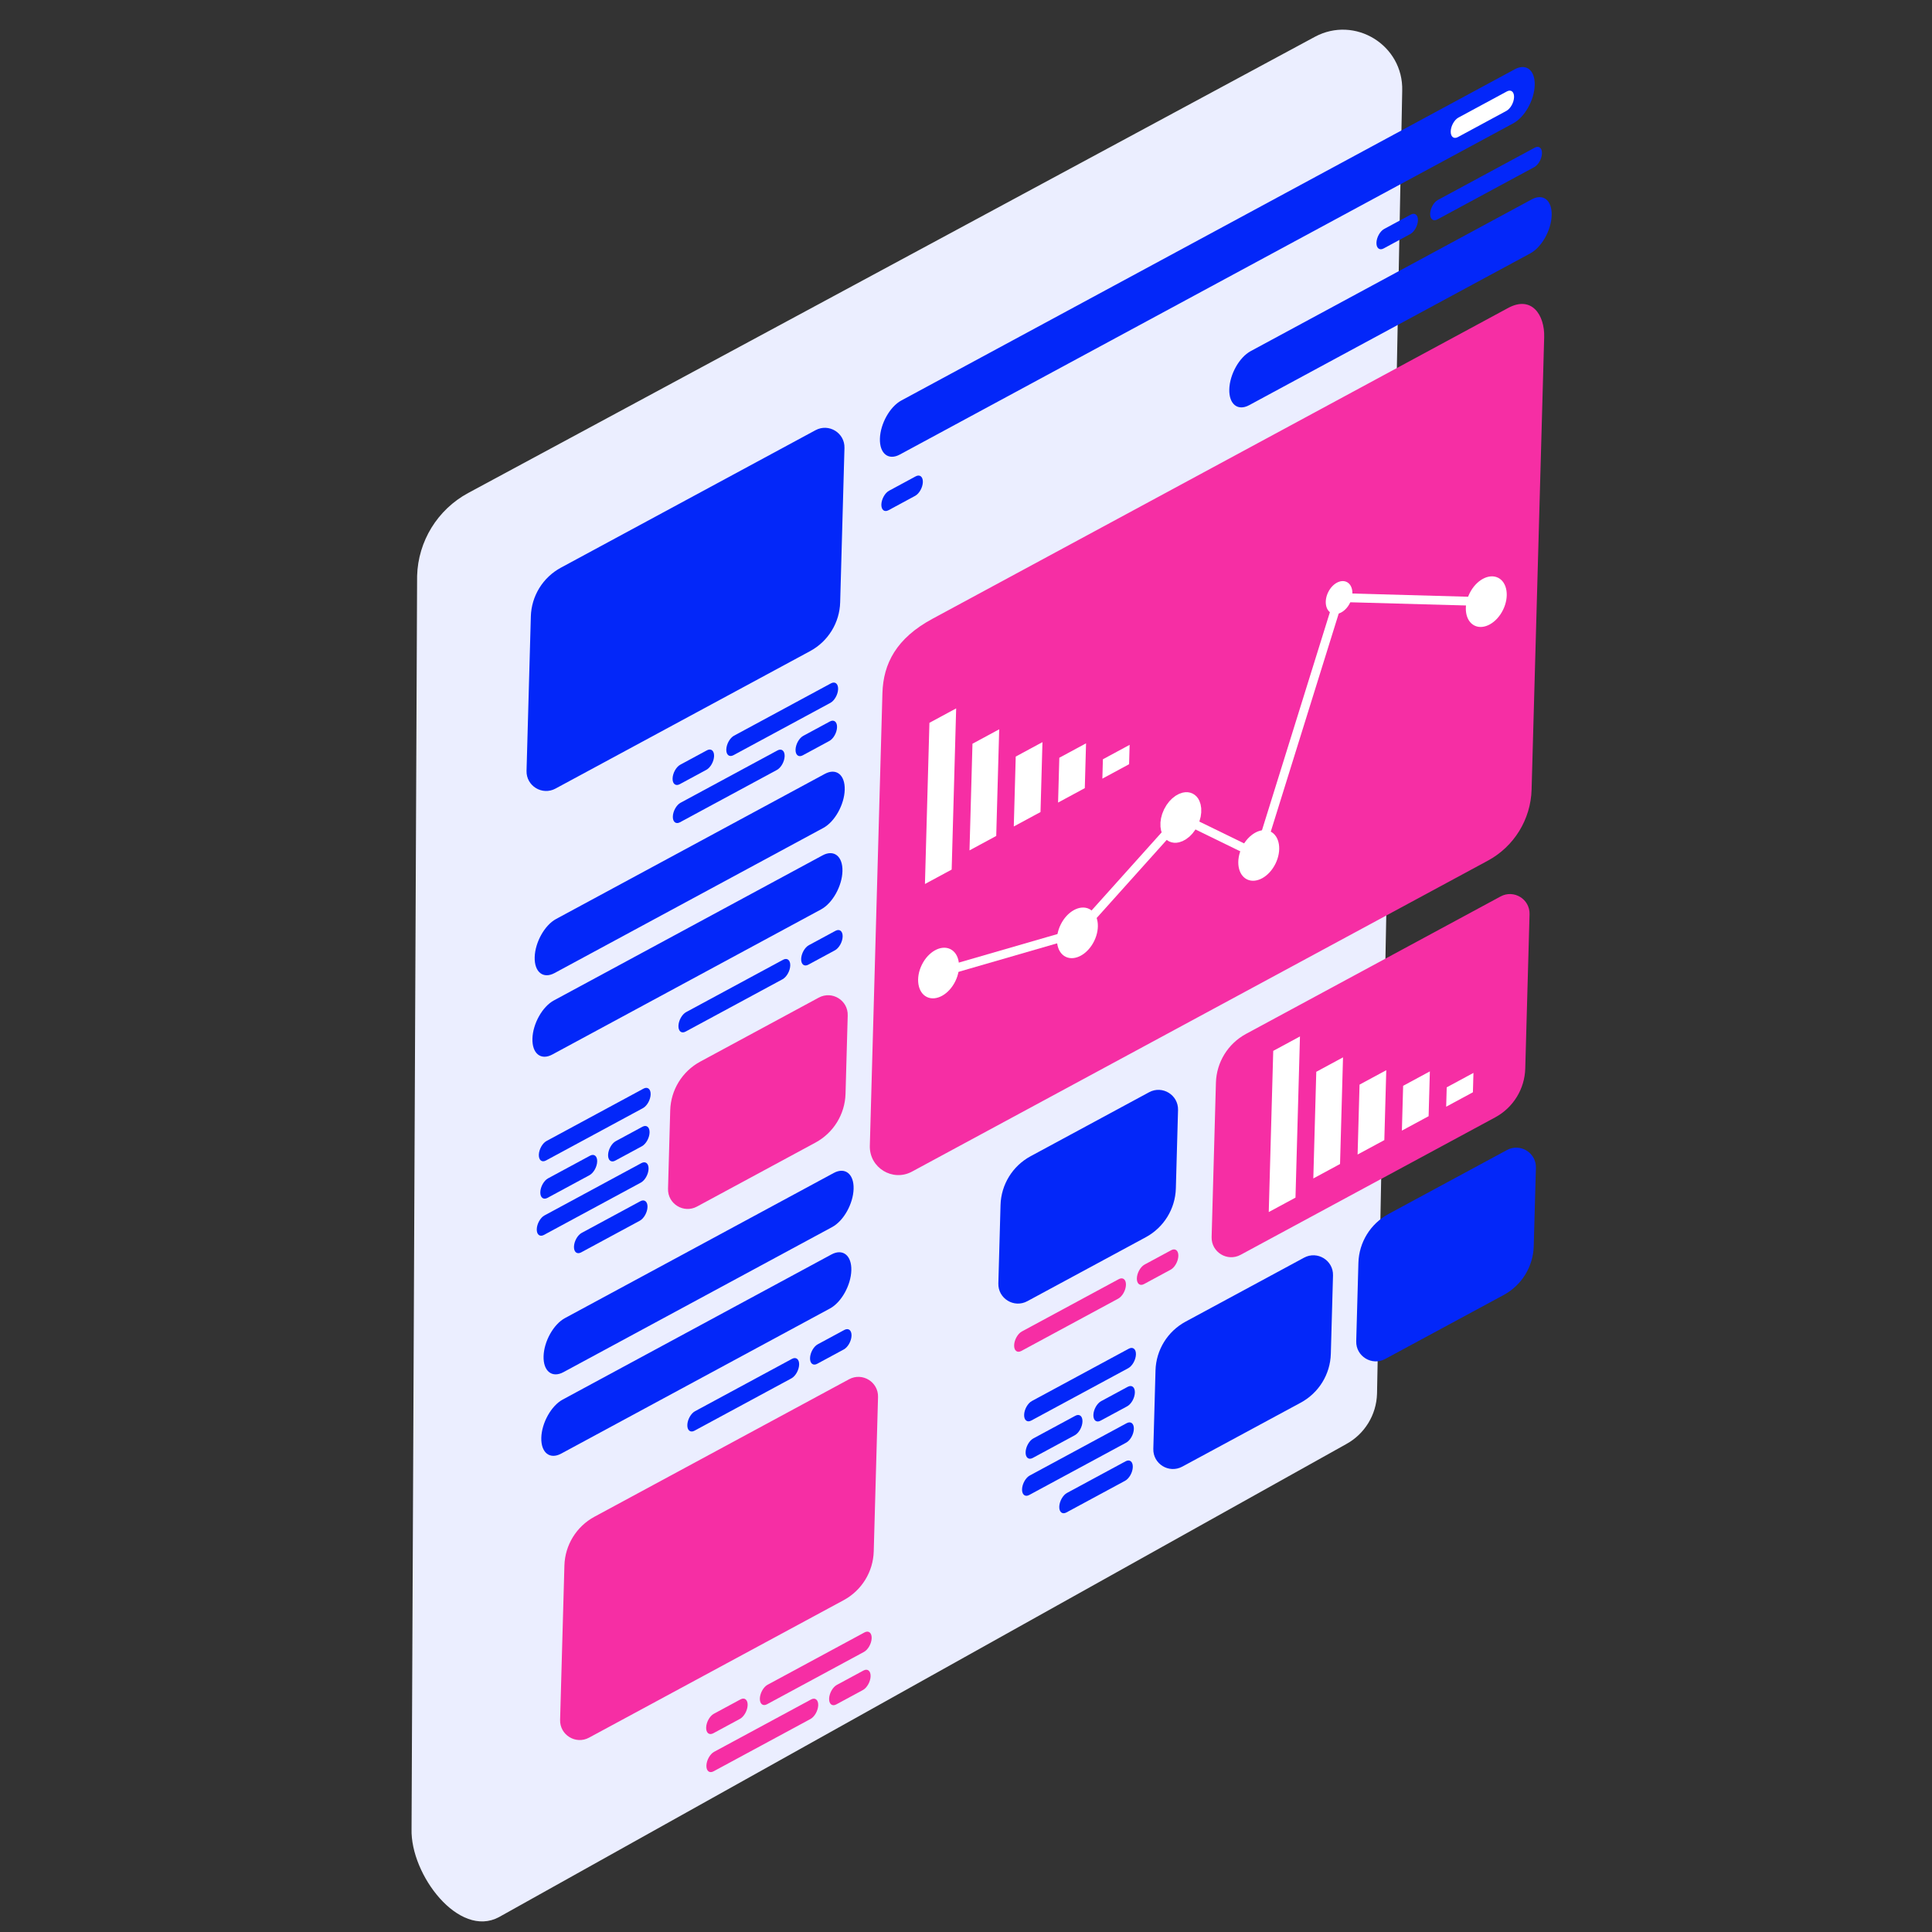 <?xml version="1.0" standalone="no"?><!DOCTYPE svg PUBLIC "-//W3C//DTD SVG 1.1//EN" "http://www.w3.org/Graphics/SVG/1.1/DTD/svg11.dtd"><svg height="1920" node-id="1" sillyvg="true" template-height="1920" template-width="1920" version="1.1" viewBox="0 0 1920 1920" width="1920" xmlns="http://www.w3.org/2000/svg" xmlns:xlink="http://www.w3.org/1999/xlink"><rect x="0" y="0" width="1920" height="1920" fill="#333333" stroke="none"/><defs node-id="88"></defs><g node-id="243"><path d="M 1393.50 90.16 L 1368.47 1385.07 C 1367.88 1406.12 1356.11 1425.26 1337.59 1435.27 L 495.96 1905.16 C 456.05 1926.74 407.74 1862.99 409.00 1817.63 L 414.52 572.39 C 415.48 537.83 434.81 506.42 465.21 489.97 L 1306.54 36.67 C 1346.46 15.09 1394.76 44.81 1393.50 90.16 Z" fill="#ebeeff" fill-rule="nonzero" group-id="1" node-id="93" stroke="none" target-height="1911.65" target-width="987.02" target-x="407.74" target-y="15.09"></path><path d="M 1498.82 306.03 L 926.53 615.03 C 890.95 634.24 877.77 659.33 876.94 688.94 L 864.43 1138.65 C 863.82 1160.44 887.07 1174.72 906.28 1164.35 L 1478.57 855.34 C 1504.67 841.25 1521.25 814.33 1522.08 784.71 L 1534.59 335.00 C 1535.20 313.22 1522.32 293.34 1498.82 306.03 Z" fill="#f62ea4" fill-rule="nonzero" group-id="1" node-id="95" stroke="none" target-height="881.38" target-width="671.38" target-x="863.82" target-y="293.34"></path><path d="M 810.46 427.52 L 557.43 564.14 C 539.50 573.82 528.10 592.32 527.54 612.67 L 523.27 766.04 C 522.85 781.01 538.83 790.83 552.03 783.70 L 805.06 647.08 C 822.99 637.40 834.39 618.90 834.95 598.55 L 839.22 445.18 C 839.64 430.20 823.66 420.39 810.46 427.52 Z" fill="#0327f9" fill-rule="nonzero" group-id="1" node-id="97" stroke="none" target-height="370.44" target-width="316.79" target-x="522.85" target-y="420.39"></path><path d="M 813.69 991.42 L 695.94 1055.00 C 678.01 1064.68 666.61 1083.18 666.05 1103.53 L 663.88 1181.42 C 663.46 1196.39 679.44 1206.21 692.64 1199.08 L 810.39 1135.50 C 828.32 1125.82 839.72 1107.32 840.28 1086.97 L 842.45 1009.08 C 842.87 994.10 826.89 984.29 813.69 991.42 Z" fill="#f62ea4" fill-rule="nonzero" group-id="1" node-id="99" stroke="none" target-height="221.92" target-width="179.41" target-x="663.46" target-y="984.29"></path><g node-id="244"><g node-id="250"><path d="M 933.96 971.19 L 1073.14 930.92 L 1174.64 817.79 L 1253.59 856.30 L 1333.96 598.31 L 1476.94 602.29 L 1477.18 593.54 L 1327.56 589.38 L 1248.26 843.96 L 1172.53 807.02 L 1068.29 923.21 L 931.52 962.79 Z" fill="#ffffff" fill-rule="nonzero" group-id="1,2,8" node-id="105" stroke="none" target-height="381.81" target-width="545.66" target-x="931.52" target-y="589.38"></path><path d="M 949.41 975.12 C 942.98 988.27 930.30 995.28 921.10 990.79 C 911.90 986.30 909.65 972.00 916.08 958.86 C 922.51 945.71 935.19 938.70 944.39 943.19 C 953.59 947.68 955.84 961.97 949.41 975.12 Z" fill="#ffffff" fill-rule="nonzero" group-id="1,2,8" node-id="107" stroke="none" target-height="56.58" target-width="46.19" target-x="909.65" target-y="938.7"></path><path d="M 1087.38 935.19 C 1080.95 948.34 1068.27 955.35 1059.07 950.86 C 1049.87 946.37 1047.62 932.07 1054.05 918.93 C 1060.48 905.78 1073.16 898.77 1082.36 903.26 C 1091.57 907.75 1093.82 922.05 1087.38 935.19 Z" fill="#ffffff" fill-rule="nonzero" group-id="1,2,8" node-id="109" stroke="none" target-height="56.58" target-width="46.2" target-x="1047.62" target-y="898.77"></path><g node-id="253"><path d="M 1185.18 788.62 L 1187.33 789.96 L 1189.17 791.61 L 1190.72 793.61 L 1191.99 795.99 L 1193.14 799.39 L 1193.75 803.19 L 1193.77 807.45 L 1193.21 811.68 L 1192.02 816.05 L 1190.15 820.57 L 1187.71 824.82 L 1184.99 828.43 L 1181.99 831.47 L 1178.61 834.05 L 1175.23 835.90 L 1171.83 837.07 L 1169.17 837.52 L 1166.64 837.51 L 1164.21 837.08 L 1161.84 836.20 L 1159.69 834.86 L 1157.85 833.20 L 1156.31 831.21 L 1155.03 828.83 L 1153.88 825.42 L 1153.27 821.62 L 1153.25 817.36 L 1153.82 813.13 L 1155.00 808.77 L 1156.87 804.24 L 1159.31 800.00 L 1162.03 796.39 L 1165.03 793.35 L 1168.42 790.76 L 1171.79 788.92 L 1175.19 787.74 L 1177.85 787.30 L 1180.38 787.30 L 1182.81 787.74 L 1185.18 788.62 Z" fill="#ffffff" fill-rule="nonzero" group-id="1,2,8,11" node-id="113" stroke="none" target-height="50.223" target-width="40.525" target-x="1153.249" target-y="787.295"></path></g><path d="M 1184.01 817.49 C 1179.99 825.72 1172.05 830.11 1166.30 827.30 C 1160.55 824.49 1159.14 815.55 1163.16 807.32 C 1167.18 799.09 1175.12 794.70 1180.87 797.51 C 1186.63 800.32 1188.04 809.27 1184.01 817.49 Z" fill="#ffffff" fill-rule="nonzero" group-id="1,2,8" node-id="116" stroke="none" target-height="35.41" target-width="28.9" target-x="1159.14" target-y="794.7"></path><path d="M 1267.59 858.26 C 1261.16 871.41 1248.48 878.42 1239.28 873.93 C 1230.08 869.44 1227.83 855.14 1234.26 842.00 C 1240.69 828.85 1253.37 821.84 1262.57 826.33 C 1271.78 830.82 1274.03 845.11 1267.59 858.26 Z" fill="#ffffff" fill-rule="nonzero" group-id="1,2,8" node-id="118" stroke="none" target-height="56.58" target-width="46.2" target-x="1227.83" target-y="821.84"></path><path d="M 1341.61 599.14 C 1337.42 607.70 1329.17 612.26 1323.18 609.34 C 1317.19 606.42 1315.73 597.11 1319.91 588.56 C 1324.10 580.00 1332.35 575.44 1338.34 578.36 C 1344.33 581.28 1345.79 590.58 1341.61 599.14 Z" fill="#ffffff" fill-rule="nonzero" group-id="1,2,8" node-id="120" stroke="none" target-height="36.82" target-width="30.06" target-x="1315.73" target-y="575.44"></path><path d="M 1493.72 606.05 C 1487.29 619.20 1474.61 626.21 1465.41 621.72 C 1456.21 617.23 1453.96 602.93 1460.39 589.79 C 1466.82 576.64 1479.50 569.63 1488.70 574.12 C 1497.91 578.60 1500.16 592.90 1493.72 606.05 Z" fill="#ffffff" fill-rule="nonzero" group-id="1,2,8" node-id="122" stroke="none" target-height="56.58" target-width="46.2" target-x="1453.96" target-y="569.63"></path></g></g><path d="M 832.90 684.81 C 833.05 679.46 829.86 676.91 825.78 679.12 L 729.45 731.13 C 725.37 733.33 721.94 739.46 721.79 744.81 C 721.64 750.16 724.83 752.71 728.91 750.50 L 825.24 698.49 C 829.32 696.28 832.75 690.16 832.90 684.81 Z" fill="#0327f9" fill-rule="nonzero" group-id="1" node-id="126" stroke="none" target-height="75.8" target-width="111.41" target-x="721.64" target-y="676.91"></path><path d="M 779.77 751.46 C 779.92 746.11 776.73 743.56 772.65 745.77 L 676.32 797.78 C 672.24 799.98 668.81 806.11 668.66 811.46 C 668.51 816.81 671.70 819.36 675.78 817.15 L 772.11 765.14 C 776.20 762.93 779.62 756.81 779.77 751.46 Z" fill="#0327f9" fill-rule="nonzero" group-id="1" node-id="128" stroke="none" target-height="75.8" target-width="111.41" target-x="668.51" target-y="743.56"></path><path d="M 839.47 784.86 C 839.88 770.03 831.04 762.96 819.71 769.08 L 552.61 913.30 C 541.29 919.41 531.78 936.39 531.37 951.22 C 530.96 966.05 539.80 973.12 551.13 967.00 L 818.23 822.78 C 829.55 816.66 839.06 799.69 839.47 784.86 Z" fill="#0327f9" fill-rule="nonzero" group-id="1" node-id="130" stroke="none" target-height="210.16" target-width="308.92" target-x="530.96" target-y="762.96"></path><path d="M 1525.18 84.59 C 1525.59 69.76 1516.74 62.69 1505.42 68.81 L 895.69 398.03 C 884.37 404.14 874.86 421.12 874.45 435.95 C 874.04 450.78 882.89 457.85 894.21 451.73 L 1503.95 122.51 C 1515.26 116.39 1524.77 99.42 1525.18 84.59 Z" fill="#0327f9" fill-rule="nonzero" group-id="1" node-id="132" stroke="none" target-height="395.16" target-width="651.55" target-x="874.04" target-y="62.69"></path><path d="M 1542.04 213.89 C 1542.45 199.06 1533.60 191.99 1522.28 198.11 L 1242.90 348.96 C 1231.58 355.07 1222.07 372.05 1221.66 386.88 C 1221.25 401.71 1230.09 408.78 1241.41 402.66 L 1520.80 251.80 C 1532.12 245.70 1541.63 228.72 1542.04 213.89 Z" fill="#0327f9" fill-rule="nonzero" group-id="1" node-id="134" stroke="none" target-height="216.79" target-width="321.2" target-x="1221.25" target-y="191.99"></path><path d="M 837.22 865.83 C 837.63 851.00 828.78 843.93 817.46 850.05 L 550.36 994.27 C 539.04 1000.38 529.53 1017.36 529.12 1032.19 C 528.71 1047.02 537.56 1054.09 548.88 1047.97 L 815.98 903.75 C 827.30 897.63 836.81 880.66 837.22 865.83 Z" fill="#0327f9" fill-rule="nonzero" group-id="1" node-id="136" stroke="none" target-height="210.16" target-width="308.92" target-x="528.71" target-y="843.93"></path><path d="M 709.64 751.36 C 709.79 746.01 706.60 743.46 702.52 745.67 L 676.07 759.95 C 671.99 762.15 668.56 768.28 668.41 773.63 C 668.26 778.98 671.45 781.53 675.53 779.32 L 701.98 765.04 C 706.07 762.83 709.50 756.71 709.64 751.36 Z" fill="#0327f9" fill-rule="nonzero" group-id="1" node-id="138" stroke="none" target-height="38.07" target-width="41.53" target-x="668.26" target-y="743.46"></path><path d="M 1532.39 152.41 C 1532.54 147.06 1529.35 144.51 1525.27 146.72 L 1428.94 198.73 C 1424.86 200.93 1421.43 207.06 1421.28 212.41 C 1421.13 217.76 1424.32 220.31 1428.40 218.10 L 1524.73 166.09 C 1528.81 163.88 1532.24 157.76 1532.39 152.41 Z" fill="#0327f9" fill-rule="nonzero" group-id="1" node-id="140" stroke="none" target-height="75.8" target-width="111.41" target-x="1421.13" target-y="144.51"></path><path d="M 1409.13 218.96 C 1409.28 213.61 1406.09 211.06 1402.01 213.27 L 1375.56 227.55 C 1371.48 229.75 1368.05 235.88 1367.90 241.23 C 1367.75 246.58 1370.94 249.13 1375.02 246.92 L 1401.47 232.64 C 1405.56 230.43 1408.98 224.31 1409.13 218.96 Z" fill="#0327f9" fill-rule="nonzero" group-id="1" node-id="142" stroke="none" target-height="38.07" target-width="41.53" target-x="1367.75" target-y="211.06"></path><path d="M 1504.65 96.55 C 1504.80 91.20 1501.61 88.65 1497.53 90.86 L 1449.37 116.86 C 1445.29 119.06 1441.86 125.19 1441.71 130.54 C 1441.56 135.89 1444.75 138.44 1448.83 136.23 L 1496.99 110.23 C 1501.08 108.02 1504.51 101.89 1504.65 96.55 Z" fill="#ffffff" fill-rule="nonzero" group-id="1" node-id="144" stroke="none" target-height="49.79" target-width="63.24" target-x="1441.56" target-y="88.65"></path><path d="M 917.12 479.09 C 917.27 473.74 914.08 471.19 910.00 473.40 L 883.55 487.68 C 879.47 489.88 876.04 496.01 875.89 501.36 C 875.74 506.71 878.93 509.26 883.01 507.05 L 909.46 492.77 C 913.54 490.56 916.97 484.43 917.12 479.09 Z" fill="#0327f9" fill-rule="nonzero" group-id="1" node-id="146" stroke="none" target-height="38.07" target-width="41.53" target-x="875.74" target-y="471.19"></path><path d="M 831.84 722.69 C 831.99 717.34 828.80 714.79 824.72 717.00 L 798.27 731.28 C 794.19 733.48 790.76 739.61 790.61 744.96 C 790.46 750.31 793.65 752.86 797.73 750.65 L 824.18 736.37 C 828.27 734.16 831.70 728.04 831.84 722.69 Z" fill="#0327f9" fill-rule="nonzero" group-id="1" node-id="148" stroke="none" target-height="38.07" target-width="41.53" target-x="790.46" target-y="714.79"></path><path d="M 843.82 1370.68 L 590.79 1507.30 C 572.86 1516.98 561.46 1535.48 560.90 1555.83 L 556.63 1709.20 C 556.21 1724.17 572.19 1733.99 585.39 1726.86 L 838.42 1590.24 C 856.35 1580.56 867.75 1562.06 868.31 1541.71 L 872.58 1388.34 C 872.99 1373.37 857.01 1363.55 843.82 1370.68 Z" fill="#f62ea4" fill-rule="nonzero" group-id="1,3" node-id="152" stroke="none" target-height="370.44" target-width="316.78" target-x="556.21" target-y="1363.55"></path><path d="M 866.25 1627.98 C 866.40 1622.63 863.21 1620.08 859.13 1622.29 L 762.80 1674.30 C 758.72 1676.50 755.29 1682.63 755.14 1687.98 C 754.99 1693.33 758.18 1695.88 762.26 1693.67 L 858.59 1641.66 C 862.67 1639.45 866.10 1633.32 866.25 1627.98 Z" fill="#f62ea4" fill-rule="nonzero" group-id="1,3" node-id="154" stroke="none" target-height="75.8" target-width="111.41" target-x="754.99" target-y="1620.08"></path><path d="M 813.13 1694.62 C 813.28 1689.27 810.09 1686.72 806.01 1688.93 L 709.68 1740.94 C 705.60 1743.14 702.17 1749.27 702.02 1754.62 C 701.87 1759.97 705.06 1762.52 709.14 1760.31 L 805.47 1708.30 C 809.55 1706.09 812.98 1699.97 813.13 1694.62 Z" fill="#f62ea4" fill-rule="nonzero" group-id="1,3" node-id="156" stroke="none" target-height="75.8" target-width="111.41" target-x="701.87" target-y="1686.72"></path><path d="M 743.00 1694.53 C 743.15 1689.18 739.96 1686.63 735.88 1688.84 L 709.43 1703.12 C 705.35 1705.32 701.92 1711.45 701.77 1716.80 C 701.62 1722.15 704.81 1724.70 708.89 1722.49 L 735.34 1708.21 C 739.42 1706.00 742.85 1699.87 743.00 1694.53 Z" fill="#f62ea4" fill-rule="nonzero" group-id="1,3" node-id="158" stroke="none" target-height="38.07" target-width="41.53" target-x="701.62" target-y="1686.63"></path><path d="M 865.20 1665.86 C 865.35 1660.51 862.16 1657.96 858.08 1660.17 L 831.63 1674.45 C 827.55 1676.65 824.12 1682.78 823.97 1688.13 C 823.82 1693.48 827.01 1696.03 831.09 1693.82 L 857.54 1679.54 C 861.62 1677.33 865.05 1671.20 865.20 1665.86 Z" fill="#f62ea4" fill-rule="nonzero" group-id="1,3" node-id="160" stroke="none" target-height="38.07" target-width="41.53" target-x="823.82" target-y="1657.96"></path><path d="M 646.60 1087.58 C 646.75 1082.23 643.56 1079.68 639.48 1081.89 L 543.15 1133.90 C 539.07 1136.10 535.64 1142.23 535.49 1147.58 C 535.34 1152.93 538.53 1155.48 542.61 1153.27 L 638.94 1101.26 C 643.02 1099.05 646.45 1092.93 646.60 1087.58 Z" fill="#0327f9" fill-rule="nonzero" group-id="1" node-id="163" stroke="none" target-height="75.8" target-width="111.41" target-x="535.34" target-y="1079.68"></path><path d="M 644.54 1161.57 C 644.69 1156.22 641.50 1153.67 637.42 1155.88 L 541.09 1207.89 C 537.01 1210.09 533.58 1216.22 533.43 1221.57 C 533.28 1226.92 536.47 1229.47 540.55 1227.26 L 636.88 1175.25 C 640.96 1173.05 644.39 1166.92 644.54 1161.57 Z" fill="#0327f9" fill-rule="nonzero" group-id="1" node-id="165" stroke="none" target-height="75.8" target-width="111.41" target-x="533.28" target-y="1153.67"></path><path d="M 643.48 1199.46 C 643.63 1194.11 640.44 1191.56 636.36 1193.77 L 578.07 1225.24 C 573.99 1227.44 570.56 1233.57 570.41 1238.92 C 570.26 1244.27 573.45 1246.82 577.53 1244.61 L 635.82 1213.14 C 639.91 1210.93 643.34 1204.80 643.48 1199.46 Z" fill="#0327f9" fill-rule="nonzero" group-id="1" node-id="167" stroke="none" target-height="55.26" target-width="73.37" target-x="570.26" target-y="1191.56"></path><path d="M 593.47 1154.22 C 593.62 1148.87 590.43 1146.32 586.35 1148.53 L 544.62 1171.06 C 540.54 1173.26 537.11 1179.39 536.96 1184.74 C 536.81 1190.09 540.00 1192.64 544.08 1190.43 L 585.81 1167.90 C 589.90 1165.69 593.33 1159.57 593.47 1154.22 Z" fill="#0327f9" fill-rule="nonzero" group-id="1" node-id="169" stroke="none" target-height="46.32" target-width="56.81" target-x="536.81" target-y="1146.32"></path><path d="M 645.54 1125.46 C 645.69 1120.11 642.50 1117.56 638.42 1119.77 L 611.97 1134.05 C 607.89 1136.25 604.46 1142.38 604.31 1147.73 C 604.16 1153.08 607.35 1155.63 611.43 1153.42 L 637.88 1139.14 C 641.97 1136.93 645.40 1130.81 645.54 1125.46 Z" fill="#0327f9" fill-rule="nonzero" group-id="1" node-id="171" stroke="none" target-height="38.07" target-width="41.53" target-x="604.16" target-y="1117.56"></path><path d="M 1295.97 1249.86 L 1178.22 1313.44 C 1160.29 1323.12 1148.89 1341.62 1148.33 1361.97 L 1146.16 1439.86 C 1145.74 1454.83 1161.72 1464.65 1174.92 1457.52 L 1292.67 1393.94 C 1310.60 1384.26 1322.00 1365.76 1322.56 1345.41 L 1324.73 1267.52 C 1325.15 1252.54 1309.17 1242.73 1295.97 1249.86 Z" fill="#0327f9" fill-rule="nonzero" group-id="1" node-id="173" stroke="none" target-height="221.92" target-width="179.41" target-x="1145.74" target-y="1242.73"></path><path d="M 1497.61 1142.89 L 1379.86 1206.47 C 1361.93 1216.15 1350.53 1234.65 1349.97 1255.00 L 1347.80 1332.89 C 1347.38 1347.86 1363.36 1357.68 1376.56 1350.55 L 1494.31 1286.97 C 1512.24 1277.29 1523.64 1258.79 1524.20 1238.44 L 1526.37 1160.55 C 1526.79 1145.58 1510.81 1135.77 1497.61 1142.89 Z" fill="#0327f9" fill-rule="nonzero" group-id="1" node-id="175" stroke="none" target-height="221.91" target-width="179.41" target-x="1347.38" target-y="1135.77"></path><path d="M 1128.88 1346.02 C 1129.03 1340.67 1125.84 1338.12 1121.76 1340.33 L 1025.43 1392.34 C 1021.35 1394.54 1017.92 1400.67 1017.77 1406.02 C 1017.62 1411.37 1020.81 1413.92 1024.89 1411.71 L 1121.22 1359.70 C 1125.30 1357.49 1128.73 1351.37 1128.88 1346.02 Z" fill="#0327f9" fill-rule="nonzero" group-id="1" node-id="177" stroke="none" target-height="75.8" target-width="111.41" target-x="1017.62" target-y="1338.12"></path><path d="M 1126.82 1420.02 C 1126.97 1414.67 1123.78 1412.12 1119.70 1414.33 L 1023.37 1466.34 C 1019.29 1468.54 1015.86 1474.67 1015.71 1480.02 C 1015.56 1485.37 1018.75 1487.92 1022.83 1485.71 L 1119.16 1433.70 C 1123.24 1431.49 1126.67 1425.37 1126.82 1420.02 Z" fill="#0327f9" fill-rule="nonzero" group-id="1" node-id="179" stroke="none" target-height="75.8" target-width="111.41" target-x="1015.56" target-y="1412.12"></path><path d="M 1125.76 1457.90 C 1125.91 1452.55 1122.72 1450.00 1118.64 1452.21 L 1060.35 1483.68 C 1056.27 1485.88 1052.84 1492.01 1052.69 1497.36 C 1052.54 1502.71 1055.73 1505.26 1059.81 1503.05 L 1118.10 1471.58 C 1122.19 1469.37 1125.62 1463.25 1125.76 1457.90 Z" fill="#0327f9" fill-rule="nonzero" group-id="1" node-id="181" stroke="none" target-height="55.26" target-width="73.37" target-x="1052.54" target-y="1450"></path><path d="M 1075.75 1412.67 C 1075.90 1407.32 1072.71 1404.77 1068.63 1406.98 L 1026.90 1429.51 C 1022.82 1431.71 1019.39 1437.84 1019.24 1443.19 C 1019.09 1448.54 1022.28 1451.09 1026.36 1448.88 L 1068.09 1426.35 C 1072.18 1424.14 1075.61 1418.02 1075.75 1412.67 Z" fill="#0327f9" fill-rule="nonzero" group-id="1" node-id="183" stroke="none" target-height="46.32" target-width="56.81" target-x="1019.09" target-y="1404.77"></path><path d="M 1127.82 1383.90 C 1127.97 1378.55 1124.78 1376.00 1120.70 1378.21 L 1094.25 1392.49 C 1090.17 1394.69 1086.74 1400.82 1086.59 1406.17 C 1086.44 1411.52 1089.63 1414.07 1093.71 1411.86 L 1120.16 1397.58 C 1124.25 1395.37 1127.68 1389.25 1127.82 1383.90 Z" fill="#0327f9" fill-rule="nonzero" group-id="1" node-id="185" stroke="none" target-height="38.07" target-width="41.53" target-x="1086.44" target-y="1376"></path><path d="M 785.34 959.49 C 785.49 954.14 782.30 951.59 778.22 953.80 L 681.89 1005.81 C 677.81 1008.01 674.38 1014.14 674.23 1019.49 C 674.08 1024.84 677.27 1027.39 681.35 1025.18 L 777.68 973.17 C 781.76 970.96 785.19 964.84 785.34 959.49 Z" fill="#0327f9" fill-rule="nonzero" group-id="1" node-id="187" stroke="none" target-height="75.8" target-width="111.41" target-x="674.08" target-y="951.59"></path><path d="M 837.41 930.73 C 837.56 925.38 834.37 922.83 830.29 925.04 L 803.84 939.32 C 799.76 941.52 796.33 947.65 796.18 953.00 C 796.03 958.35 799.22 960.90 803.30 958.69 L 829.75 944.41 C 833.83 942.20 837.26 936.08 837.41 930.73 Z" fill="#0327f9" fill-rule="nonzero" group-id="1" node-id="189" stroke="none" target-height="38.07" target-width="41.53" target-x="796.03" target-y="922.83"></path><path d="M 848.30 1181.48 C 848.71 1166.65 839.86 1159.58 828.54 1165.70 L 561.44 1309.92 C 550.12 1316.03 540.61 1333.01 540.20 1347.84 C 539.79 1362.67 548.64 1369.74 559.96 1363.62 L 827.06 1219.40 C 838.38 1213.29 847.89 1196.31 848.30 1181.48 Z" fill="#0327f9" fill-rule="nonzero" group-id="1,4" node-id="193" stroke="none" target-height="210.16" target-width="308.92" target-x="539.79" target-y="1159.58"></path><path d="M 846.04 1262.45 C 846.45 1247.62 837.61 1240.55 826.28 1246.67 L 559.18 1390.89 C 547.86 1397.00 538.35 1413.98 537.94 1428.81 C 537.53 1443.64 546.37 1450.71 557.70 1444.59 L 824.80 1300.37 C 836.13 1294.26 845.63 1277.28 846.04 1262.45 Z" fill="#0327f9" fill-rule="nonzero" group-id="1,4" node-id="195" stroke="none" target-height="210.16" target-width="308.92" target-x="537.53" target-y="1240.55"></path><path d="M 794.17 1356.12 C 794.32 1350.77 791.13 1348.22 787.05 1350.43 L 690.72 1402.44 C 686.64 1404.64 683.21 1410.77 683.06 1416.12 C 682.91 1421.47 686.10 1424.02 690.18 1421.81 L 786.51 1369.80 C 790.59 1367.59 794.02 1361.47 794.17 1356.12 Z" fill="#0327f9" fill-rule="nonzero" group-id="1,4" node-id="197" stroke="none" target-height="75.8" target-width="111.41" target-x="682.91" target-y="1348.22"></path><path d="M 846.24 1327.36 C 846.39 1322.01 843.20 1319.46 839.12 1321.67 L 812.67 1335.95 C 808.59 1338.15 805.16 1344.28 805.01 1349.63 C 804.86 1354.98 808.05 1357.53 812.13 1355.32 L 838.58 1341.04 C 842.66 1338.83 846.09 1332.70 846.24 1327.36 Z" fill="#0327f9" fill-rule="nonzero" group-id="1,4" node-id="199" stroke="none" target-height="38.07" target-width="41.53" target-x="804.86" target-y="1319.46"></path><path d="M 945.76 864.17 L 950.22 703.99 L 923.65 718.33 L 919.20 878.51 Z" fill="#ffffff" fill-rule="nonzero" group-id="1,5,9" node-id="206" stroke="none" target-height="174.52" target-width="31.02" target-x="919.2" target-y="703.99"></path><path d="M 990.04 830.76 L 992.99 724.77 L 966.43 739.12 L 963.48 845.11 Z" fill="#ffffff" fill-rule="nonzero" group-id="1,5,9" node-id="208" stroke="none" target-height="120.34" target-width="29.51" target-x="963.48" target-y="724.77"></path><path d="M 1034.05 807.00 L 1035.98 737.53 L 1009.42 751.87 L 1007.49 821.34 Z" fill="#ffffff" fill-rule="nonzero" group-id="1,5,9" node-id="210" stroke="none" target-height="83.81" target-width="28.49" target-x="1007.49" target-y="737.53"></path><path d="M 1078.06 783.24 L 1079.30 738.71 L 1052.74 753.05 L 1051.50 797.58 Z" fill="#ffffff" fill-rule="nonzero" group-id="1,5,9" node-id="212" stroke="none" target-height="58.87" target-width="27.8" target-x="1051.5" target-y="738.71"></path><path d="M 1122.08 759.47 L 1122.61 740.22 L 1096.05 754.56 L 1095.52 773.81 Z" fill="#ffffff" fill-rule="nonzero" group-id="1,5,9" node-id="214" stroke="none" target-height="33.59" target-width="27.09" target-x="1095.52" target-y="740.22"></path><path d="M 1491.29 890.87 L 1238.26 1027.49 C 1220.33 1037.17 1208.93 1055.67 1208.37 1076.02 L 1204.10 1229.39 C 1203.68 1244.36 1219.66 1254.18 1232.86 1247.05 L 1485.89 1110.43 C 1503.82 1100.75 1515.22 1082.25 1515.78 1061.90 L 1520.05 908.53 C 1520.46 893.56 1504.49 883.75 1491.29 890.87 Z" fill="#f62ea4" fill-rule="nonzero" group-id="1,6" node-id="220" stroke="none" target-height="370.43" target-width="316.78" target-x="1203.68" target-y="883.75"></path><path d="M 1141.96 1085.46 L 1024.21 1149.04 C 1006.28 1158.72 994.88 1177.22 994.32 1197.57 L 992.15 1275.46 C 991.73 1290.43 1007.71 1300.25 1020.91 1293.12 L 1138.66 1229.54 C 1156.59 1219.86 1167.99 1201.36 1168.55 1181.01 L 1170.72 1103.12 C 1171.13 1088.14 1155.16 1078.33 1141.96 1085.46 Z" fill="#0327f9" fill-rule="nonzero" group-id="1" node-id="223" stroke="none" target-height="221.92" target-width="179.4" target-x="991.73" target-y="1078.33"></path><path d="M 1118.95 1276.89 C 1119.10 1271.54 1115.91 1268.99 1111.83 1271.20 L 1015.50 1323.21 C 1011.42 1325.41 1007.99 1331.54 1007.84 1336.89 C 1007.69 1342.24 1010.88 1344.79 1014.96 1342.58 L 1111.29 1290.57 C 1115.38 1288.36 1118.81 1282.24 1118.95 1276.89 Z" fill="#f62ea4" fill-rule="nonzero" group-id="1" node-id="225" stroke="none" target-height="75.8" target-width="111.41" target-x="1007.69" target-y="1268.99"></path><path d="M 1171.03 1248.13 C 1171.18 1242.78 1167.99 1240.23 1163.91 1242.44 L 1137.46 1256.72 C 1133.38 1258.92 1129.95 1265.05 1129.80 1270.40 C 1129.65 1275.75 1132.84 1278.30 1136.92 1276.09 L 1163.37 1261.81 C 1167.45 1259.60 1170.88 1253.48 1171.03 1248.13 Z" fill="#f62ea4" fill-rule="nonzero" group-id="1" node-id="227" stroke="none" target-height="38.07" target-width="41.53" target-x="1129.65" target-y="1240.23"></path><path d="M 1287.44 1190.19 L 1291.89 1030.01 L 1265.33 1044.35 L 1260.87 1204.53 Z" fill="#ffffff" fill-rule="nonzero" group-id="1,7,10" node-id="233" stroke="none" target-height="174.52" target-width="31.02" target-x="1260.87" target-y="1030.01"></path><path d="M 1331.72 1156.78 L 1334.67 1050.79 L 1308.10 1065.14 L 1305.16 1171.13 Z" fill="#ffffff" fill-rule="nonzero" group-id="1,7,10" node-id="235" stroke="none" target-height="120.34" target-width="29.51" target-x="1305.16" target-y="1050.79"></path><path d="M 1375.73 1133.02 L 1377.66 1063.55 L 1351.10 1077.89 L 1349.17 1147.36 Z" fill="#ffffff" fill-rule="nonzero" group-id="1,7,10" node-id="237" stroke="none" target-height="83.81" target-width="28.49" target-x="1349.17" target-y="1063.55"></path><path d="M 1419.74 1109.26 L 1420.98 1064.73 L 1394.42 1079.07 L 1393.18 1123.60 Z" fill="#ffffff" fill-rule="nonzero" group-id="1,7,10" node-id="239" stroke="none" target-height="58.87" target-width="27.8" target-x="1393.18" target-y="1064.73"></path><path d="M 1463.76 1085.49 L 1464.29 1066.24 L 1437.73 1080.58 L 1437.19 1099.83 Z" fill="#ffffff" fill-rule="nonzero" group-id="1,7,10" node-id="241" stroke="none" target-height="33.59" target-width="27.1" target-x="1437.19" target-y="1066.24"></path></g></svg>